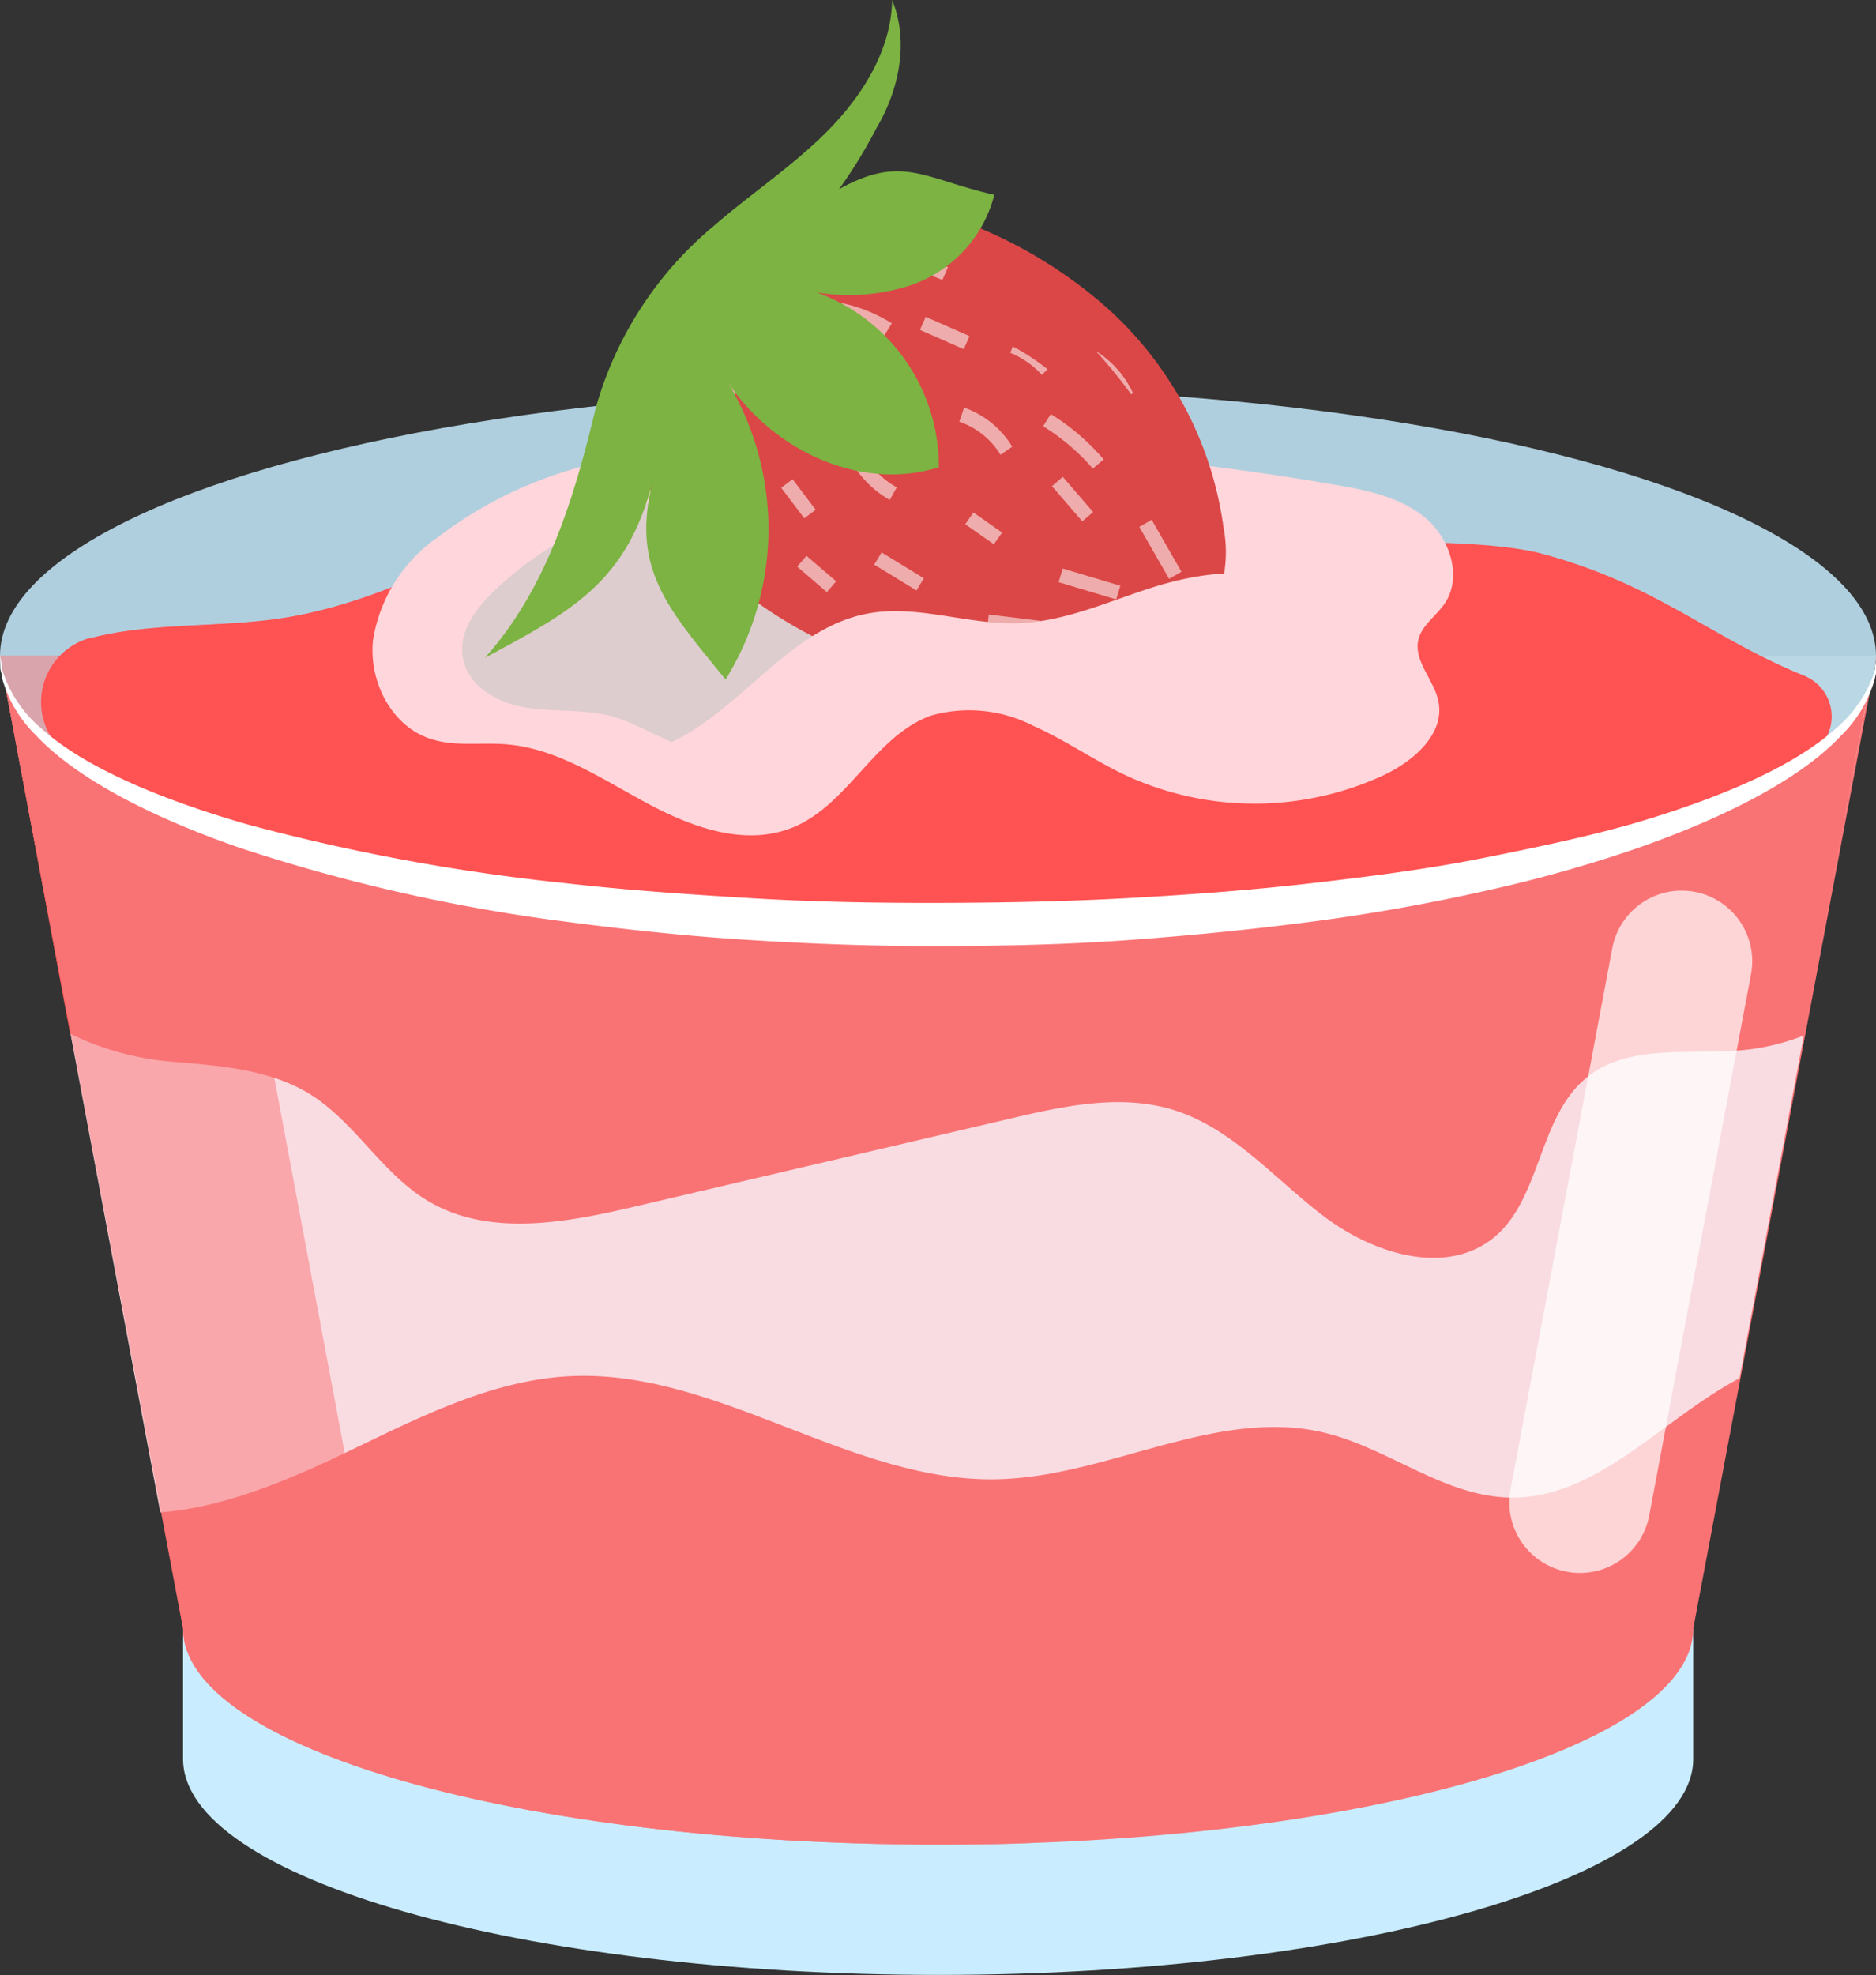 <svg xmlns="http://www.w3.org/2000/svg" viewBox="0 0 132.92 139.89"><rect x="0" y="0" width="132.92" height="139.89" fill="#333333" stroke="none"/><g style="isolation:isolate"><g id="Camada_1" data-name="Camada 1"><path d="M193.18,170.36c-9.77-3.69-25.26-6.07-42.69-6.07s-32.92,2.38-42.69,6.07H97v9.23c0,8.45,24,15.3,53.53,15.3S204,188,204,179.59v-9.23Z" transform="translate(-84.03 -55.01)" style="fill:#c9edfe"/><path d="M150.49,101.45H84L97,170.36c0,8.45,24,15.3,53.53,15.3S204,178.81,204,170.36L217,101.45Z" transform="translate(-84.03 -55.01)" style="fill:#ff5252"/><path d="M84,101.45l11.39,60.68c4.19-.32,8.37-2,12.23-3.8,5.47-2.59,11-5.63,17-5.86,10.43-.4,19.77,7.6,30.2,7.31,7.84-.22,15.45-5.13,23.07-3.29,4.55,1.1,8.5,4.54,13.18,4.59,5.45.07,9.71-4.38,14.3-7.33.62-.4,1.26-.78,1.91-1.13l9.6-51.17H84Z" transform="translate(-84.03 -55.01)" style="fill:#ffd6db"/><path d="M84,101.45l5,26.78a20.31,20.31,0,0,0,7.48,2c3.3.28,6.74.55,9.55,2.3,3.17,2,5.07,5.58,8.27,7.51,4.36,2.64,9.92,1.56,14.88.39l26.34-6.17c3.86-.91,7.95-1.81,11.73-.61,4.13,1.31,7.09,4.85,10.54,7.48s8.57,4.29,12,1.6,3.2-8.57,6.65-11.39c3.08-2.52,7.58-1.53,11.53-2a16.23,16.23,0,0,0,3.9-1l5-26.93H84Z" transform="translate(-84.03 -55.01)" style="fill:#ff5252"/><ellipse cx="66.46" cy="46.45" rx="66.46" ry="19" style="fill:#b0cfde"/><path d="M189.29,120.39c-7.87,1.29-15.87,1.48-23.79,2.33a3.74,3.74,0,0,0-2.59,1c-1,1.19-.07,3.13,1.33,3.76a8.53,8.53,0,0,0,4.55.19,5,5,0,0,1,2.62.13,1.91,1.91,0,0,1,1.27,2.08c-.29,1.1-1.68,1.41-2.82,1.52.8,2,3.54,2.3,5.71,2.09s4.8-.36,6.09,1.4c1.1,1.51.64,3.78,1.78,5.25s3.62,1.47,5.21.4a10.29,10.29,0,0,0,3.26-4.64,15.14,15.14,0,0,1,2.85-4.95c1.81-1.8,4.45-2.42,6.8-3.44,6.32-2.77,11.91-10.13,11.43-17.28C207.14,116.42,197.45,119.05,189.29,120.39Z" transform="translate(-84.03 -55.01)" style="fill:#ff5252;mix-blend-mode:screen"/><path d="M197.83,135.36c-2,2.33-3.07,5.32-5.06,7.66a13,13,0,0,1-15.26,3.09c-1.06-.54-2.38-1.22-3.32-.5a1.88,1.88,0,0,0,0,2.68,4.2,4.2,0,0,0,2.73,1.14,10.69,10.69,0,0,1,2.77.44,2.34,2.34,0,0,1,1.62,2.09c-.05.94-3.78,1.94-4.49,1.32,2.2,1.51,6.94,2.68,9.26,4s5.16,2.64,7.79,1.84a8,8,0,0,0,4.23-3.66c1-1.63,1.69-3.43,2.63-5.09,1.35-2.41,3.22-4.49,4.71-6.82,2.26-3.52,4.31-8.44,4-12.71A14.27,14.27,0,0,0,197.83,135.36Z" transform="translate(-84.03 -55.01)" style="fill:#ffd6db;mix-blend-mode:screen"/><path d="M162.59,135.38a38.93,38.93,0,0,0-10,1.79l-13.26,3.58c-.78.22-1.71.6-1.78,1.41a1.37,1.37,0,0,0,1,1.28,3.92,3.92,0,0,0,1.77,0l4.8-.79a2,2,0,0,1,1.7.25,1.38,1.38,0,0,1-.24,1.89,5.55,5.55,0,0,1-1.9.9A2.57,2.57,0,0,0,143.1,147a2,2,0,0,0,1.35,2.42,5.84,5.84,0,0,0,3.05,0,6,6,0,0,1,3.06,0,2.94,2.94,0,0,1,.23,5.43c-.69.32-1.63.5-1.81,1.24s.57,1.35,1.26,1.66c4.36,2,9.45.56,13.87-1.25a6.54,6.54,0,0,0,2.17-1.26,2.33,2.33,0,0,0,.71-2.29c-.19-.61-.72-1.1-.84-1.74a2,2,0,0,1,.8-1.81,10.55,10.55,0,0,1,1.77-1.07c2.52-1.45,5.79-6.09,4.07-9.13-.66-1.17-2.43-1.81-3.58-2.35A15.26,15.26,0,0,0,162.59,135.38Z" transform="translate(-84.03 -55.01)" style="fill:#ffd6db;mix-blend-mode:screen"/><path d="M157.16,124.08a2,2,0,0,1,1,.18,1.36,1.36,0,0,1,.23,1.92,4,4,0,0,1-1.77,1.21,4.5,4.5,0,0,1,1.83.64,1.59,1.59,0,0,1,.67,1.7c-.24.69-1.05,1-1.76,1.17l-18.81,5.22a4.57,4.57,0,0,1-2.55.2,1.56,1.56,0,0,1-1.09-2c.35-.68,1.24-.83,1.83-1.3,1.24-1,.7-3.13-.52-4.15s-2.86-1.38-4.29-2.09-2.78-2.12-2.5-3.69C138.53,124.45,147.93,124.08,157.16,124.08Z" transform="translate(-84.03 -55.01)" style="fill:#ff5252;mix-blend-mode:screen"/><path d="M190.56,162.38c-5.77.2-11.3-3.34-17-2.61a2.11,2.11,0,0,0-1.29.51,1.68,1.68,0,0,0,.44,2.35,7.48,7.48,0,0,0,2.5,1,2.84,2.84,0,0,1,2,1.63c.37,1.22-.69,2.37-1.71,3.12s-2.2,1.63-2.24,2.89a3.14,3.14,0,0,0,1.6,2.5,16.24,16.24,0,0,1,2.56,1.74,4.12,4.12,0,0,1-.44,5.95,39.39,39.39,0,0,0,19.93-4.34,11,11,0,0,0,4.2-3.3,12.88,12.88,0,0,0,1.55-4c.74-2.78,1.48-5.56,2-8.38.31-1.56,1.86-5.74-.35-5.35-1.84.32-4.32,3-6,3.92A17.9,17.9,0,0,1,190.56,162.38Z" transform="translate(-84.03 -55.01)" style="fill:#ff5252;mix-blend-mode:screen"/><path d="M150.59,161.74a5.35,5.35,0,0,0-3,0c-.93.4-1.52,1.69-.85,2.44.48.52,1.28.5,2,.58s1.53.44,1.55,1.15c0,.92-1.27,1.2-1.8,2a2.06,2.06,0,0,0,.49,2.5c.64.66,1.5,1.06,2.19,1.67a5,5,0,0,1-.18,7.3c-.73.58-1.62.94-2.34,1.53a2.39,2.39,0,0,0-1,2.44,75.53,75.53,0,0,0,19.7,0,8.63,8.63,0,0,0,4-1.28,3.17,3.17,0,0,0,1.22-3.73c-.71-1.42-2.53-1.72-4.06-2.13s-3.27-1.59-2.91-3.12c.41-1.74,3.28-2.57,2.76-4.27-.2-.68-.9-1.06-1.29-1.65-1-1.42.19-3.27,1.26-4.6s2.15-3.26,1.1-4.61a19.7,19.7,0,0,1-3.26,2.07,29.34,29.34,0,0,1-5,1.52A28.84,28.84,0,0,1,150.59,161.74Z" transform="translate(-84.03 -55.01)" style="fill:#ff5252;mix-blend-mode:screen"/><path d="M110.79,170.36,97.85,101.45H84L97,170.36c0,8.45,24,15.3,53.53,15.3,2.34,0,4.65,0,6.91-.13C131.11,184.56,110.79,178.14,110.79,170.36Z" transform="translate(-84.03 -55.01)" style="fill:#ff5252;opacity:0.5;mix-blend-mode:multiply"/><path d="M150.49,101.45H84L97,170.36c0,8.45,24,15.3,53.53,15.3S204,178.81,204,170.36L217,101.45Z" transform="translate(-84.03 -55.01)" style="fill:#e1f5fe;opacity:0.2"/><path d="M150.49,120.45c28.37,0,52.58-5.08,62.12-12.23a3.12,3.12,0,0,0-.8-5.37c-6.62-2.7-10.33-6.39-18.41-8.59-5.1-1.39-16.58-.66-21.87-.55-5.11.09-10.23,1.59-15.27.73-5.43-.94-10.1-4.52-15.48-5.69-6.29-1.36-12.79.7-18.68,3.29s-11.65,5.74-18,6.74c-4.55.71-9.26.28-13.71,1.44l-.07,0A4.71,4.71,0,0,0,89,108.63C98.86,115.57,122.67,120.45,150.49,120.45Z" transform="translate(-84.03 -55.01)" style="fill:#ff5252"/><path d="M167.21,110.79c2.56.7,5.46,2.08,7.8.15,4.58-3.77-.78-7.78-3.78-10.25a60,60,0,0,0-9-6.1,23.93,23.93,0,0,1-5.92-.15c-5.43-.94-10.1-4.52-15.48-5.69-6.29-1.36-12.79.7-18.68,3.29s-11.65,5.74-18,6.74c-4.55.71-9.26.28-13.71,1.44l-.07,0A4.71,4.71,0,0,0,89,108.63c3.42,2.4,8.51,4.55,14.85,6.34,6.74-.36,13.61-1.27,20.19-.06,4.34.81,12.38,2.55,16.79,2.41,5.35-.17,7.29-2.17,11.26-5.19C156.47,108.76,161.87,109.34,167.21,110.79Z" transform="translate(-84.03 -55.01)" style="fill:#ff5252;opacity:0.5;mix-blend-mode:multiply"/><path d="M207.93,103.59a3.8,3.8,0,0,1,1.58,2.62c0,1.21-1.07,2.13-2.09,2.78-4.43,2.79-9.7,3.89-14.86,4.79-8.38,1.46-16.84,2.54-25.33,3.23a1.52,1.52,0,0,1-1.15-.23,1,1,0,0,1,.11-1.42,2.83,2.83,0,0,1,1.44-.61c8-1.72,16.42-1.39,24-4.43a3.25,3.25,0,0,0,1.49-1,1.21,1.21,0,0,0-.11-1.64,2.1,2.1,0,0,0-1.49-.14c-.51,0-1.15,0-1.35-.5a1,1,0,0,1,.57-1.15,3.14,3.14,0,0,1,1.4-.14,19.4,19.4,0,0,0,4.37-.29,5.24,5.24,0,0,0,2.52-1,2.18,2.18,0,0,0,.72-2.45,2.56,2.56,0,0,0-2.51-1.19c-1,0-1.95.35-2.94.3a2.23,2.23,0,0,1-2.21-1.6c-.06-.36,0-.73,0-1.09A2.09,2.09,0,0,0,190.21,97c-.8-.15-1.64-.06-2.44-.24a1.77,1.77,0,0,1-1.06-.6.89.89,0,0,1,0-1.14,1.41,1.41,0,0,1,1.07-.26,14.65,14.65,0,0,1,4.19.45c1.4.45,2.82.76,4.2,1.27a36.93,36.93,0,0,1,7.88,4A27.15,27.15,0,0,1,207.93,103.59Z" transform="translate(-84.03 -55.01)" style="fill:#ff5252;mix-blend-mode:screen"/><path d="M217,101.45l0,.42,0,.51c0,.2-.08.43-.13.7a9,9,0,0,1-2.36,4c-2.79,3-8,5.74-14.46,8a97.32,97.32,0,0,1-10.65,3c-3.83.86-7.9,1.61-12.13,2.17s-8.63,1-13.11,1.33-9,.43-13.58.44-9.12-.16-13.58-.44-8.87-.76-13.11-1.32A123,123,0,0,1,101,115.05c-6.47-2.24-11.67-5-14.46-8a9,9,0,0,1-2.36-4c0-.27-.11-.49-.13-.7l0-.51,0-.42.06.42.07.5c0,.19.12.41.2.66A8.85,8.85,0,0,0,87,106.64c2.9,2.61,8.12,4.91,14.56,6.76a144,144,0,0,0,22.59,4.17c4.19.48,8.53.78,13,1.05s8.89.35,13.41.34,9-.1,13.41-.34,8.77-.57,12.95-1.05,8.22-1,12-1.75,7.35-1.5,10.59-2.41c6.43-1.86,11.65-4.15,14.56-6.77a9,9,0,0,0,2.61-3.6,6.76,6.76,0,0,0,.2-.67c0-.2.05-.37.07-.5Z" transform="translate(-84.03 -55.01)" style="fill:#fff"/><path d="M115,93.1a10.94,10.94,0,0,0-4.54,7.25c-.31,2.92,1.31,6.12,4.1,7,1.71.56,3.56.23,5.35.38,3.62.29,6.77,2.46,10,4.19s7,3.08,10.38,1.66c3.88-1.64,5.75-6.48,9.72-7.89a9.92,9.92,0,0,1,7.21.72c2.26,1,4.3,2.44,6.54,3.5a21.77,21.77,0,0,0,18.32,0c2.11-1,4.32-2.91,3.87-5.2-.3-1.55-1.79-2.88-1.42-4.41.25-1,1.25-1.66,1.85-2.53,1.3-1.9.37-4.68-1.42-6.13s-4.16-1.93-6.44-2.31a203.26,203.26,0,0,0-35.09-2.92C132.86,86.48,123.59,86.57,115,93.1Z" transform="translate(-84.03 -55.01)" style="fill:#ffd6db"/><path d="M154.82,104.05c-4.83.87-9.83,1-14.45,2.6-2.08.73-4.17,1.77-6.36,1.57-2.38-.22-4.39-1.87-6.7-2.49-1.93-.51-4-.28-6-.6s-4.06-1.47-4.46-3.43.92-3.62,2.29-4.93c4.41-4.2,10.38-6.51,16.41-7.38s12.17-.42,18.22.29a28.86,28.86,0,0,1,7.82,1.72,11.46,11.46,0,0,1,4.71,3.45c1.4,1.82.89,3-.71,4.51C162.71,102.07,158.68,103.36,154.82,104.05Z" transform="translate(-84.03 -55.01)" style="fill:#d1c9ca;opacity:0.7;mix-blend-mode:multiply"/><path d="M144.27,101.29a30.3,30.3,0,0,0,20,.78c2.1-.65,4.23-1.63,5.45-3.46a9.24,9.24,0,0,0,1-6.24,25.5,25.5,0,0,0-8.24-15.54,32.62,32.62,0,0,0-16-7.7c-2.28-.42-4.77-.6-6.8.53-1.87,1-3,3-4,4.9q-2.44,4.47-4.86,9c-1.27,2.35-2.17,3.6-.79,6C133.11,94.82,138.65,99.05,144.27,101.29Z" transform="translate(-84.03 -55.01)" style="fill:#db4747"/><rect x="155.32" y="97.44" width="1.01" height="3.62" transform="translate(-45.48 187) rotate(-83.09)" style="fill:#efacac"/><rect x="148.17" y="97.98" width="1.01" height="2.71" transform="translate(-79.89 149.59) rotate(-69.81)" style="fill:#efacac"/><rect x="147.22" y="93.72" width="1.01" height="3.51" transform="translate(-94.8 116.74) rotate(-58.57)" style="fill:#efacac"/><rect x="141.39" y="94.27" width="1.01" height="2.77" transform="translate(-107.17 85.91) rotate(-49.32)" style="fill:#efacac"/><rect x="135.69" y="91.67" width="1.01" height="4.18" transform="translate(-112.58 52.89) rotate(-39.45)" style="fill:#efacac"/><rect x="140.1" y="88.97" width="1.01" height="2.71" transform="translate(-110.06 48.07) rotate(-37.09)" style="fill:#efacac"/><rect x="134.79" y="85.68" width="1.01" height="3.17" transform="translate(-108.88 15.76) rotate(-26.94)" style="fill:#efacac"/><path d="M147.07,90.42a7.31,7.31,0,0,1-2.65-2.59l.88-.52a6,6,0,0,0,2.27,2.22Z" transform="translate(-84.03 -55.01)" style="fill:#efacac"/><polygon points="70.42 38.55 68.39 37.13 68.97 36.3 71 37.72 70.42 38.55" style="fill:#efacac"/><rect x="160.72" y="94.24" width="1.01" height="4.26" transform="translate(-61.31 168.24) rotate(-73.36)" style="fill:#efacac"/><rect x="162.87" y="98.18" width="1.01" height="3.4" transform="matrix(0.07, -1, 1, 0.07, -31.68, 200.9)" style="fill:#efacac"/><rect x="165.74" y="91.8" width="1.01" height="4.24" transform="translate(-108.72 40.16) rotate(-29.84)" style="fill:#efacac"/><path d="M166.87,89.56A4.44,4.44,0,0,0,165,87l.54-.85a5.41,5.41,0,0,1,2.3,3.1Z" transform="translate(-84.03 -55.01)" style="fill:#efacac"/><rect x="159.52" y="88.72" width="1.01" height="3.29" transform="translate(-104.23 71.32) rotate(-40.74)" style="fill:#efacac"/><path d="M161.46,88.2a15.35,15.35,0,0,0-3.52-3l.54-.86a16,16,0,0,1,3.75,3.21Z" transform="translate(-84.03 -55.01)" style="fill:#efacac"/><path d="M154.92,87.22A5.5,5.5,0,0,0,152,84.88l.34-1a6.52,6.52,0,0,1,3.41,2.77Z" transform="translate(-84.03 -55.01)" style="fill:#efacac"/><rect x="146.27" y="81.6" width="1.01" height="4.24" transform="translate(-90.68 99.51) rotate(-54.47)" style="fill:#efacac"/><rect x="139.83" y="82.13" width="1.01" height="3.08" transform="matrix(0.77, -0.63, 0.63, 0.77, -105.32, 52.54)" style="fill:#efacac"/><path d="M135.79,83.48a5.58,5.58,0,0,1-1.63-1.58l.84-.57a4.57,4.57,0,0,0,1.33,1.3Z" transform="translate(-84.03 -55.01)" style="fill:#efacac"/><path d="M140.71,78.16a7.71,7.71,0,0,0-2.72-.93l.14-1a8.81,8.81,0,0,1,3.08,1.06Z" transform="translate(-84.03 -55.01)" style="fill:#efacac"/><path d="M146.68,78.78a9.81,9.81,0,0,0-3.2-1.3l.21-1a11,11,0,0,1,3.53,1.43Z" transform="translate(-84.03 -55.01)" style="fill:#efacac"/><rect x="150.46" y="76.9" width="1.01" height="3.39" transform="translate(-65.82 130.09) rotate(-66.24)" style="fill:#efacac"/><path d="M157.85,81.56A6.26,6.26,0,0,0,155.61,80l.38-.94a7.27,7.27,0,0,1,2.6,1.78Z" transform="translate(-84.03 -55.01)" style="fill:#efacac"/><path d="M163.39,83.29a6,6,0,0,0-2.77-2.84l.44-.91a6.87,6.87,0,0,1,3.25,3.33Z" transform="translate(-84.03 -55.01)" style="fill:#efacac"/><path d="M157.23,77.19a12.52,12.52,0,0,0-3-1.56l.35-1a13.94,13.94,0,0,1,3.22,1.69Z" transform="translate(-84.03 -55.01)" style="fill:#efacac"/><path d="M150.8,74.84a11.74,11.74,0,0,0-3.55-.9l.1-1a12.84,12.84,0,0,1,3.85,1Z" transform="translate(-84.03 -55.01)" style="fill:#efacac"/><path d="M140.44,72.11l-.07-1a18.31,18.31,0,0,1,4.18.18l-.17,1A17.28,17.28,0,0,0,140.44,72.11Z" transform="translate(-84.03 -55.01)" style="fill:#efacac"/><rect x="138.99" y="73.56" width="0.92" height="2.79" transform="translate(-55.76 132.66) rotate(-73.65)" style="fill:#efacac"/><path d="M132.11,88.7a4.33,4.33,0,0,1-1.8-3.09l1-.09a3.29,3.29,0,0,0,1.37,2.35Z" transform="translate(-84.03 -55.01)" style="fill:#efacac"/><g style="mix-blend-mode:screen"><path d="M157,75.7a5.48,5.48,0,0,0-2.28-1.12,2.1,2.1,0,0,0-2.21,1,2.21,2.21,0,0,0,.64,2.43,9.1,9.1,0,0,0,2.31,1.37c5.65,2.82,8,8.25,11.5,13.1,3.45-.74-.57-6.06-1.3-7.28A32.59,32.59,0,0,0,157,75.7Z" transform="translate(-84.03 -55.01)" style="fill:#db4747"/></g><path d="M134.56,71.05c2.66-2.32,5.64-4.27,8.12-6.78s4.5-5.74,4.56-9.26c1.2,2.92.51,6.35-1.11,9.07a34.9,34.9,0,0,1-2.65,4.33c4.47-2.49,6-.74,11,.4a9.16,9.16,0,0,1-6,6.43,14.08,14.08,0,0,1-9-.14,13.11,13.11,0,0,1,11.07,13c-5.65,1.81-12.13-1.36-15.21-6.44a20.23,20.23,0,0,1,.1,21.48c-4-4.94-6.74-7.78-5.17-14-1.84,7-5.5,9.06-11.87,12.45,4.38-4.92,6.31-11.29,7.81-17.57A25.83,25.83,0,0,1,134.56,71.05Z" transform="translate(-84.03 -55.01)" style="fill:#7cb342"/><path d="M166,96.52c-3.26,1-6.43,2.52-9.83,2.63-3.58.12-7.16-1.35-10.68-.68-6.17,1.16-9.74,8.3-15.84,9.8a13.08,13.08,0,0,0,9.06,1.29c3.56-.8,6.65-3.06,10.16-4.06,3.13-.88,6.44-.73,9.69-.58s6.57.25,9.67-.73c2.48-.78,6.54-3.14,6.48-6.22C174.58,94.29,168,95.9,166,96.52Z" transform="translate(-84.03 -55.01)" style="fill:#ffd6db"/><path d="M146.82,103.88a7.9,7.9,0,0,0-4.25,2.94,2.52,2.52,0,0,0-.46,1.35,1.31,1.31,0,0,0,.68,1.19,1.48,1.48,0,0,0,1.45-.23,5.84,5.84,0,0,0,1-1.12,10.69,10.69,0,0,1,9.91-3.67,3.54,3.54,0,0,0,1,.1,1,1,0,0,0,.83-.53c.62-1.37-3.75-1.15-4.43-1.12A19.08,19.08,0,0,0,146.82,103.88Z" transform="translate(-84.03 -55.01)" style="fill:#ffd6db;mix-blend-mode:screen"/><path d="M181.14,91.1c2.24.79,3.93,2,3.69,4.07-.22,1.79-2.5,2.81-2.69,4.61-.14,1.24.78,2.33,1.05,3.55a4.39,4.39,0,0,1-.75,3.34,8.11,8.11,0,0,1-2.62,2.32A15.69,15.69,0,0,1,169,110.73a20.56,20.56,0,0,1-9.86-5.07c-.37-.33-.76-.77-.65-1.26s.87-.76,1.41-.56a4.81,4.81,0,0,1,1.38,1,8,8,0,0,0,5.94,1.38,4,4,0,0,0,1.95-.58,1.61,1.61,0,0,0,.69-1.78,2,2,0,0,0-1.85-1,8.27,8.27,0,0,1-2.23-.13c-.72-.22-1.35-1-1.06-1.68a1.87,1.87,0,0,1,1.52-.86c2.63-.43,5.37-.32,7.88-1.21a2.81,2.81,0,0,0,1.32-.8,1.19,1.19,0,0,0,.09-1.44c-.42-.51-1.21-.4-1.87-.32s-1.51,0-1.66-.69c-.33-1.44,2-1.2,2.66-1.38a1.27,1.27,0,0,0,1-1,1.32,1.32,0,0,0-.9-1.25,5.56,5.56,0,0,0-1.63-.26,2.35,2.35,0,0,1-1.5-.6,1,1,0,0,1,0-1.45,1.49,1.49,0,0,1,1-.13A38.88,38.88,0,0,1,181.14,91.1Z" transform="translate(-84.03 -55.01)" style="fill:#ffd6db;mix-blend-mode:screen"/><line x1="119.15" y1="68.08" x2="111.94" y2="106.41" style="fill:none;stroke:#fff;stroke-linecap:round;stroke-miterlimit:10;stroke-width:10px;opacity:0.7;mix-blend-mode:screen"/></g></g></svg>